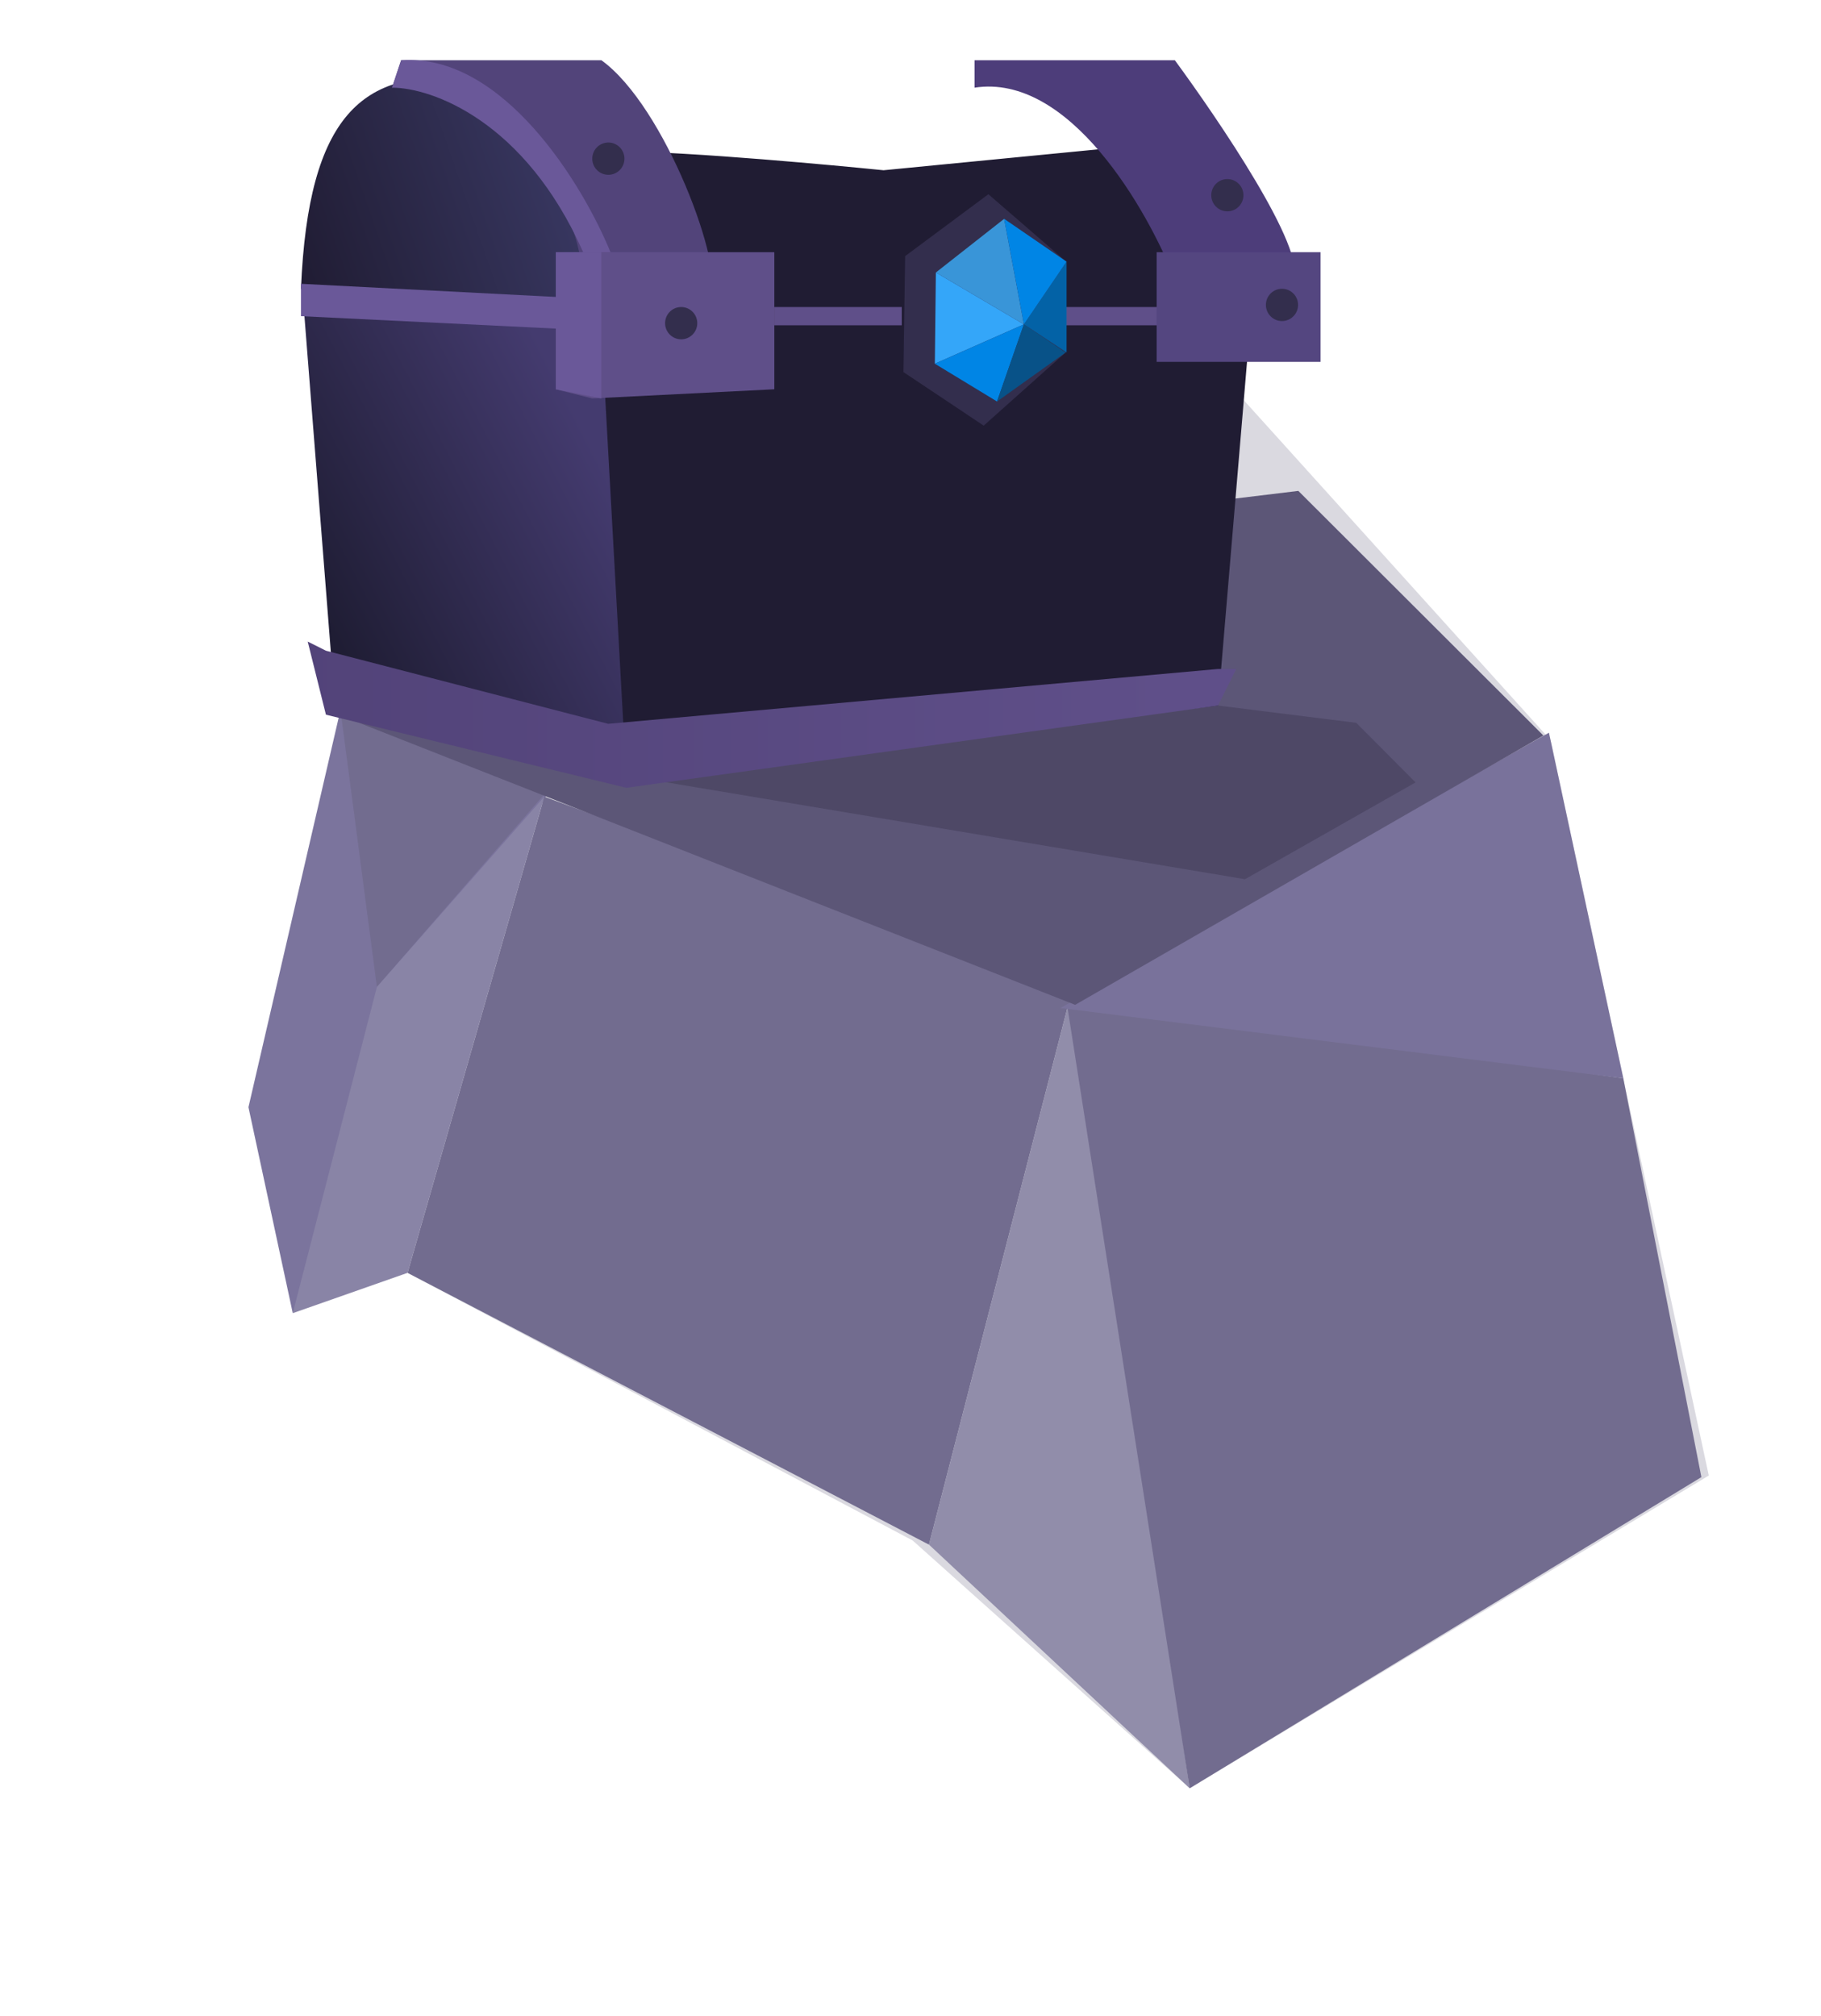 <svg width="103" height="114" fill="none" xmlns="http://www.w3.org/2000/svg"><g filter="url(#filter0_d)"><path d="M16.07 74.77l-5.42 1.175 1.625-33.001 46.096-23.059L80.72 44.64l8.952 41.59-29.36 17.687L44.64 89.903 16.071 74.77z" fill="#484266" fill-opacity=".2"/><path d="M24.131 47.337L9.579 77.05 7.072 65.403l5.203-22.46 11.856 4.394z" fill="#7B749D"/><path d="M12.277 42.943l2.06 15.66 9.795-11.267-11.856-4.393zm33.287 47.196l-29.492-15.37 7.733-26.925 29.848 10.938-8.089 31.357z" fill="#726C8F"/><path d="M16.07 74.77l7.733-26.926-9.466 10.76-4.758 18.445 6.492-2.28z" fill="#8984A6"/><path d="M60.313 103.917L45.564 90.138l8.089-31.356 6.66 45.135z" fill="#918DAA"/><path d="M89.254 86.32l-28.943 17.596-6.987-44.628 31.513 4.483 4.417 22.549z" fill="#726C8F"/><path d="M84.838 63.77l-31.84-3.976 27.633-15.57 4.207 19.547z" fill="#79729B"/><path d="M53.831 59.614l26.486-15.229-13.861-13.834-38.815 4.706-15.458 7.958 41.648 16.398z" fill="#5C5677"/></g><g filter="url(#filter1_d)"><path d="M34.015 15.811c-.956-4.46-2.678-7.508-6.693-9.82-1.49-.859-2.406-1.52-4.12-1.551 0 0 8.164-.201 13.388 0 5.24.202 13.386 1.034 13.386 1.034l13.45-1.31c.18 0 .419 0 .598.06 3.348.361 7.016 6.127 8.093 11.07l-38.102.517z" fill="#201C33"/></g><path d="M17.024 16.329l16.99 1.034c-1.008-4.447-2.389-12.454-7.722-12.923-5.694-.5-8.856 1.965-9.268 11.889z" fill="url(#paint0_linear)"/><path d="M34.015 3.407H22.688l-.515 1.55c5.355-.827 10.812 5.686 10.812 11.372l7.209.517c.824-1.655-2.575-10.855-6.179-13.44z" fill="#52447A"/><path d="M70.838 16.867l-38.177.842 2.765 26.323 33.468-4.135 1.944-23.03z" fill="#201C33"/><path d="M33.92 16.867H17.14l1.811 23.03 16.476 4.135-1.506-27.165z" fill="url(#paint1_linear)"/><path d="M66.453 3.407H55.125v1.55c5.355-.827 9.783 6.892 11.328 10.855h6.693c.824-1.654-4.29-9.132-6.693-12.405z" fill="#4D3D7A"/><ellipse cx="69.422" cy="11.039" rx=".91" ry=".913" fill="#332E4D"/><ellipse cx="34.41" cy="8.972" rx=".91" ry=".913" fill="#332E4D"/><path fill="#5F4F89" d="M43.798 17.362h7.208v1.033h-7.208zm16.476 0h12.357v1.033H60.274z"/><path d="M66.968 20.463h-1.545v-6.202h9.268v6.202h-7.723z" fill="#544680"/><path d="M60.274 14.765l-4.368-3.782-4.709 3.5-.097 6.557 4.54 3.029 4.634-4.136v-5.168z" fill="#332E4D"/><g filter="url(#filter2_d)"><path d="M57.916 18.34l-1.118-5.966-3.862 3.034 4.98 2.932z" fill="#3995D8"/><path d="M52.877 20.567l5.038-2.226-4.98-2.932-.058 5.158z" fill="#34A6F9"/><path d="M56.395 22.704l1.52-4.364-5.038 2.227 3.518 2.137z" fill="#0085E5"/><path d="M60.274 19.934l-2.359-1.594-1.52 4.363 3.88-2.769z" fill="#085288"/><path d="M57.916 18.339l2.412-3.543v5.136l-2.412-1.593z" fill="#0362A6"/><path d="M60.327 14.796l-3.53-2.422 1.118 5.966 2.412-3.543z" fill="#0085E5"/></g><path d="M33.5 22.53l-2.059-.516V14.26h12.357v7.753l-10.297.517z" fill="#5F4F89"/><path d="M34.016 14.26H31.44v7.754l2.575.517v-8.27z" fill="#6A5899"/><path d="M32.47 18.632v-1.787l-15.447-.797v1.831l15.447.753z" fill="#6A5899"/><ellipse cx="38.529" cy="18.275" rx=".91" ry=".913" fill="#332E4D"/><path opacity=".2" d="M76.712 40.873l-7.819-.976-38.616 3.101 40.142 6.72 9.65-5.475-3.357-3.37z" fill="#161326"/><ellipse cx="72.512" cy="17.242" rx=".91" ry=".913" fill="#332E4D"/><path d="M34.397 40.93l-15.962-4.134-1.03-.517 1.03 4.135 16.991 4.135 33.468-4.652 1.03-2.068h-1.03l-34.497 3.102z" fill="url(#paint2_linear)"/><path d="M22.173 4.957l.515-1.55c5.766-.414 10.297 7.064 11.842 10.854h-1.545c-3.295-7.443-8.581-9.304-10.812-9.304z" fill="#6A5899"/><defs><filter id="filter0_d" x="7.072" y="11.508" width="95.166" height="95.201" filterUnits="userSpaceOnUse" color-interpolation-filters="sRGB"><feFlood flood-opacity="0" result="BackgroundImageFix"/><feColorMatrix in="SourceAlpha" values="0 0 0 0 0 0 0 0 0 0 0 0 0 0 0 0 0 0 127 0"/><feOffset dx="6.981" dy="-2.792"/><feGaussianBlur stdDeviation="2.792"/><feColorMatrix values="0 0 0 0 0 0 0 0 0 0 0 0 0 0 0 0 0 0 0.35 0"/><feBlend in2="BackgroundImageFix" result="effect1_dropShadow"/><feBlend in="SourceGraphic" in2="effect1_dropShadow" result="shape"/></filter><filter id="filter1_d" x="19.05" y="4.163" width="57.22" height="19.954" filterUnits="userSpaceOnUse" color-interpolation-filters="sRGB"><feFlood flood-opacity="0" result="BackgroundImageFix"/><feColorMatrix in="SourceAlpha" values="0 0 0 0 0 0 0 0 0 0 0 0 0 0 0 0 0 0 127 0"/><feOffset dy="4.153"/><feGaussianBlur stdDeviation="2.077"/><feColorMatrix values="0 0 0 0 0 0 0 0 0 0 0 0 0 0 0 0 0 0 0.25 0"/><feBlend in2="BackgroundImageFix" result="effect1_dropShadow"/><feBlend in="SourceGraphic" in2="effect1_dropShadow" result="shape"/></filter><filter id="filter2_d" x="44.571" y="4.068" width="24.064" height="26.942" filterUnits="userSpaceOnUse" color-interpolation-filters="sRGB"><feFlood flood-opacity="0" result="BackgroundImageFix"/><feColorMatrix in="SourceAlpha" values="0 0 0 0 0 0 0 0 0 0 0 0 0 0 0 0 0 0 127 0"/><feOffset/><feGaussianBlur stdDeviation="4.153"/><feColorMatrix values="0 0 0 0 0.271 0 0 0 0 0.781 0 0 0 0 1 0 0 0 1 0"/><feBlend in2="BackgroundImageFix" result="effect1_dropShadow"/><feBlend in="SourceGraphic" in2="effect1_dropShadow" result="shape"/></filter><linearGradient id="paint0_linear" x1="38.134" y1="13.227" x2="18.346" y2="20.082" gradientUnits="userSpaceOnUse"><stop stop-color="#3F3F6E"/><stop offset="1" stop-color="#201C33"/></linearGradient><linearGradient id="paint1_linear" x1="16.891" y1="32.144" x2="32.878" y2="23.924" gradientUnits="userSpaceOnUse"><stop stop-color="#1F1D34"/><stop offset="1" stop-color="#443B6F"/></linearGradient><linearGradient id="paint2_linear" x1="66.319" y1="38.863" x2="16.376" y2="38.863" gradientUnits="userSpaceOnUse"><stop stop-color="#5F4F89"/><stop offset="1" stop-color="#524379"/></linearGradient></defs></svg>
